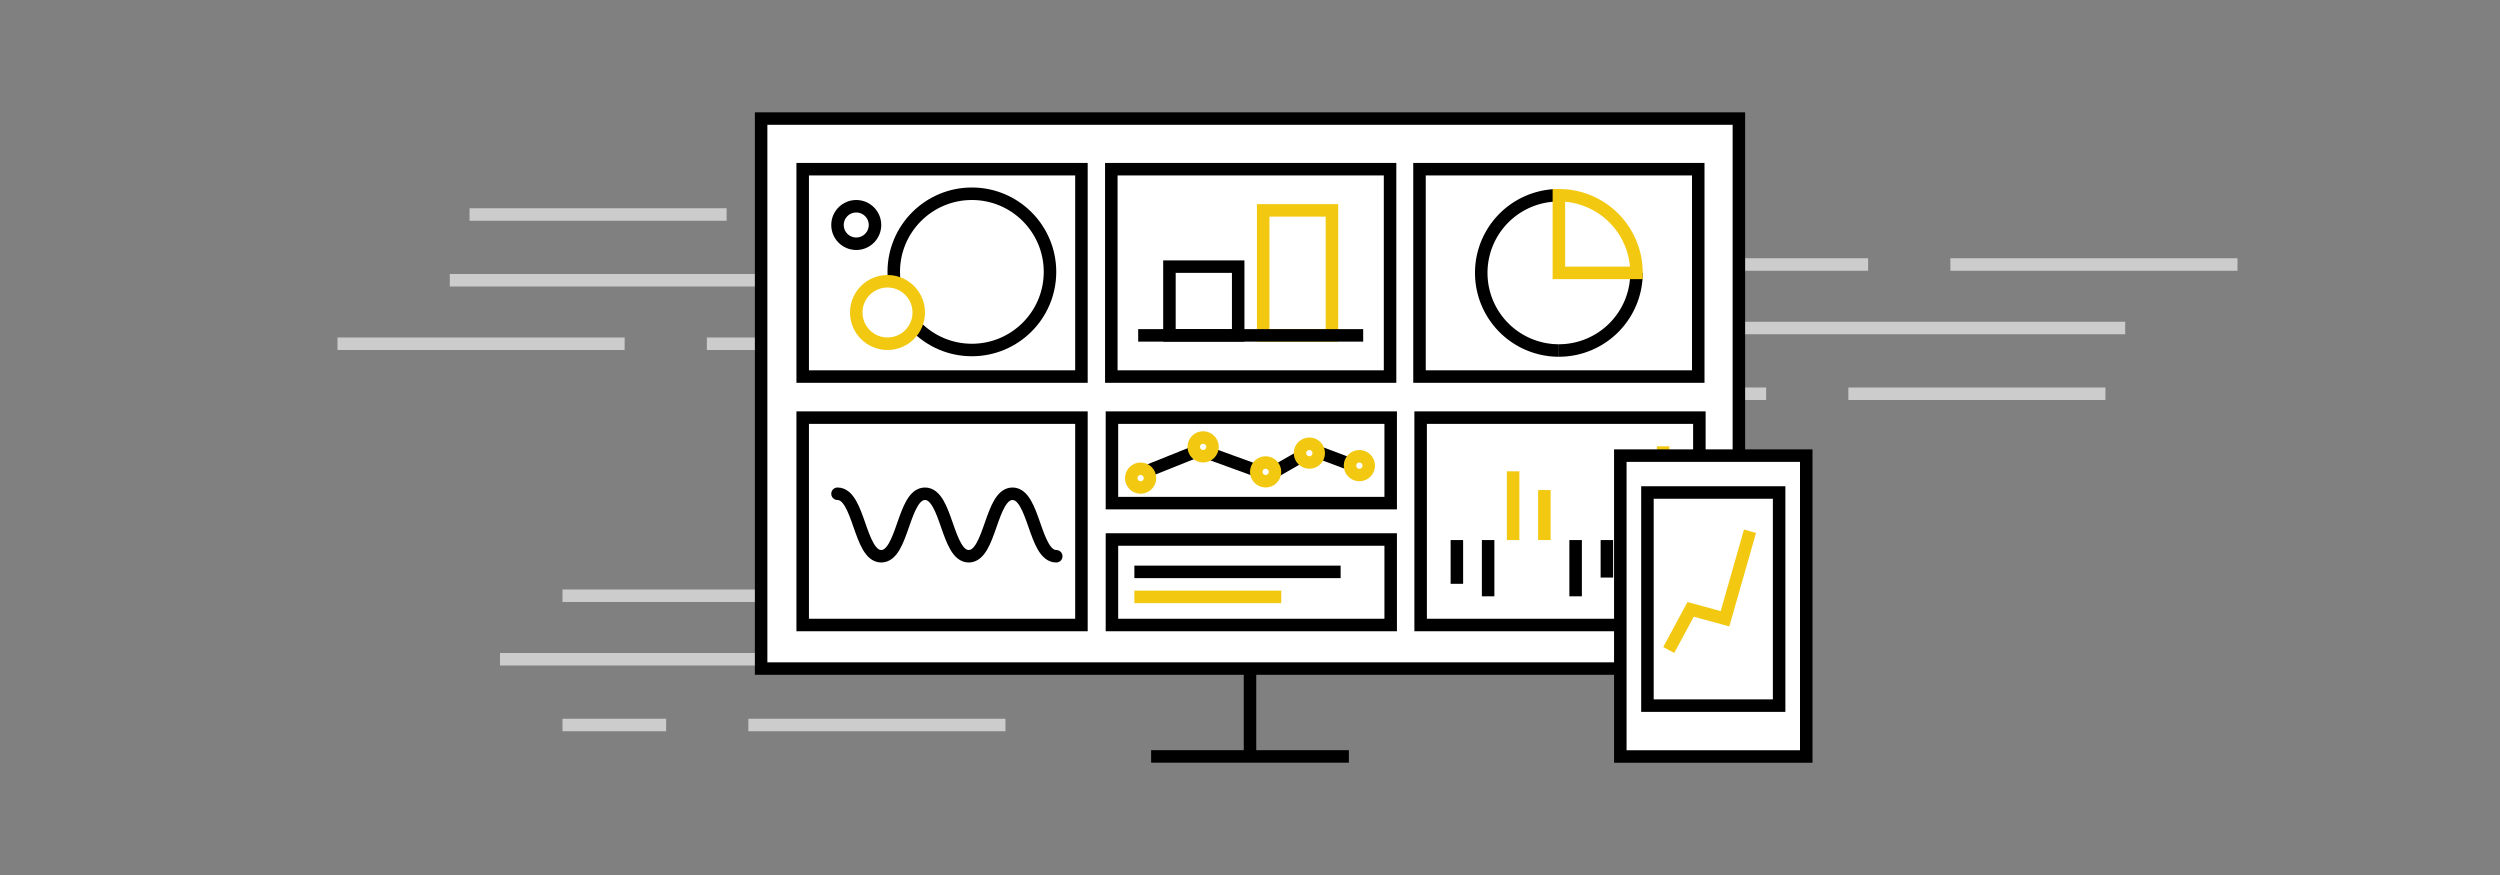 <svg id="Layer_1" data-name="Layer 1" xmlns="http://www.w3.org/2000/svg" viewBox="0 0 400 140"><rect x="0" y="0" width="400" height="140" fill="#808080" stroke="none"/><defs><style>.cls-1,.cls-4,.cls-5,.cls-7,.cls-8{fill:none;}.cls-1{stroke:#ccc;}.cls-1,.cls-2,.cls-3,.cls-4,.cls-5,.cls-6,.cls-7,.cls-8{stroke-miterlimit:10;}.cls-1,.cls-2,.cls-3,.cls-4,.cls-5,.cls-6,.cls-8{stroke-width:2px;}.cls-2,.cls-3,.cls-6{fill:#fff;}.cls-2,.cls-3,.cls-4,.cls-7,.cls-8{stroke:#000;}.cls-2,.cls-8{stroke-linecap:round;}.cls-5,.cls-6{stroke:#f2c811;}</style></defs><line class="cls-1" x1="358" y1="42.32" x2="312.06" y2="42.32"/><line class="cls-1" x1="298.9" y1="42.32" x2="276" y2="42.32"/><line class="cls-1" x1="266" y1="52.48" x2="340.03" y2="52.48"/><line class="cls-1" x1="276" y1="63" x2="282.58" y2="63"/><line class="cls-1" x1="295.74" y1="63" x2="336.87" y2="63"/><line class="cls-1" x1="54" y1="55" x2="99.94" y2="55"/><line class="cls-1" x1="113.1" y1="55" x2="136" y2="55"/><line class="cls-1" x1="146" y1="44.84" x2="71.97" y2="44.84"/><line class="cls-1" x1="136" y1="34.32" x2="129.42" y2="34.32"/><line class="cls-1" x1="116.26" y1="34.32" x2="75.13" y2="34.32"/><line class="cls-1" x1="182" y1="95.32" x2="136.06" y2="95.32"/><line class="cls-1" x1="122.9" y1="95.32" x2="90" y2="95.32"/><line class="cls-1" x1="80" y1="105.48" x2="164.03" y2="105.48"/><line class="cls-1" x1="90" y1="116" x2="106.58" y2="116"/><line class="cls-1" x1="119.74" y1="116" x2="160.87" y2="116"/><rect class="cls-2" x="121.78" y="18.97" width="156.44" height="88"/><line class="cls-3" x1="200" y1="107.85" x2="200" y2="120.15"/><line class="cls-3" x1="184.18" y1="121.03" x2="215.82" y2="121.03"/><rect class="cls-3" x="177.91" y="86.32" width="44.6" height="13.68"/><rect class="cls-3" x="177.91" y="66.82" width="44.6" height="13.68"/><rect class="cls-3" x="227.3" y="66.82" width="44.6" height="33.18"/><line class="cls-4" x1="233.1" y1="86.41" x2="233.1" y2="93.41"/><line class="cls-4" x1="238.1" y1="86.41" x2="238.1" y2="95.41"/><line class="cls-4" x1="252.1" y1="86.41" x2="252.1" y2="95.41"/><line class="cls-4" x1="257.1" y1="86.41" x2="257.1" y2="92.41"/><line class="cls-5" x1="242.1" y1="86.41" x2="242.1" y2="75.41"/><line class="cls-5" x1="247.1" y1="86.41" x2="247.1" y2="78.41"/><line class="cls-5" x1="261.1" y1="86.41" x2="261.1" y2="78.41"/><line class="cls-5" x1="266.1" y1="86.41" x2="266.1" y2="71.41"/><polyline class="cls-4" points="182 76 192 72 203 76 210 72 218 75"/><circle class="cls-6" cx="182.5" cy="76.5" r="1.5"/><circle class="cls-6" cx="192.5" cy="71.5" r="1.5"/><circle class="cls-6" cx="202.5" cy="75.5" r="1.5"/><circle class="cls-6" cx="209.5" cy="72.5" r="1.5"/><circle class="cls-6" cx="217.5" cy="74.5" r="1.5"/><line class="cls-3" x1="181.5" y1="91.5" x2="214.5" y2="91.5"/><line class="cls-5" x1="181.5" y1="95.5" x2="205" y2="95.5"/><rect class="cls-3" x="227.12" y="27.07" width="44.6" height="33.18"/><path class="cls-4" d="M249.42,31.24a12.42,12.42,0,1,0,0,24.84"/><path class="cls-4" d="M249.42,56.08a12.42,12.42,0,0,0,12.42-12.42"/><path class="cls-5" d="M249.42,31.24a12.42,12.42,0,0,1,12.42,12.42H249.42Z"/><rect class="cls-3" x="128.43" y="27.07" width="44.6" height="33.18"/><circle class="cls-3" cx="155.5" cy="43.5" r="12.5"/><circle class="cls-3" cx="137" cy="36" r="3"/><circle class="cls-6" cx="142" cy="50" r="5"/><rect class="cls-3" x="128.43" y="66.82" width="44.6" height="33.18"/><path class="cls-7" d="M134,79c3.5,0,3.5,10,7,10s3.49-10,7-10,3.5,10,7,10,3.5-10,7-10,3.5,10,7,10"/><path class="cls-8" d="M134,79c3.5,0,3.5,10,7,10s3.49-10,7-10,3.5,10,7,10,3.5-10,7-10,3.5,10,7,10"/><rect class="cls-3" x="177.81" y="27.07" width="44.6" height="33.18"/><rect class="cls-2" x="187.11" y="42.66" width="11" height="11"/><rect class="cls-6" x="202.11" y="33.66" width="11" height="20"/><line class="cls-3" x1="182.11" y1="53.66" x2="218.11" y2="53.66"/><rect class="cls-3" x="259.25" y="72.9" width="29.75" height="48.14"/><rect class="cls-3" x="263.59" y="78.8" width="21.07" height="34.1"/><polyline class="cls-6" points="267 104 270.5 97.5 276 99 280 85"/></svg>